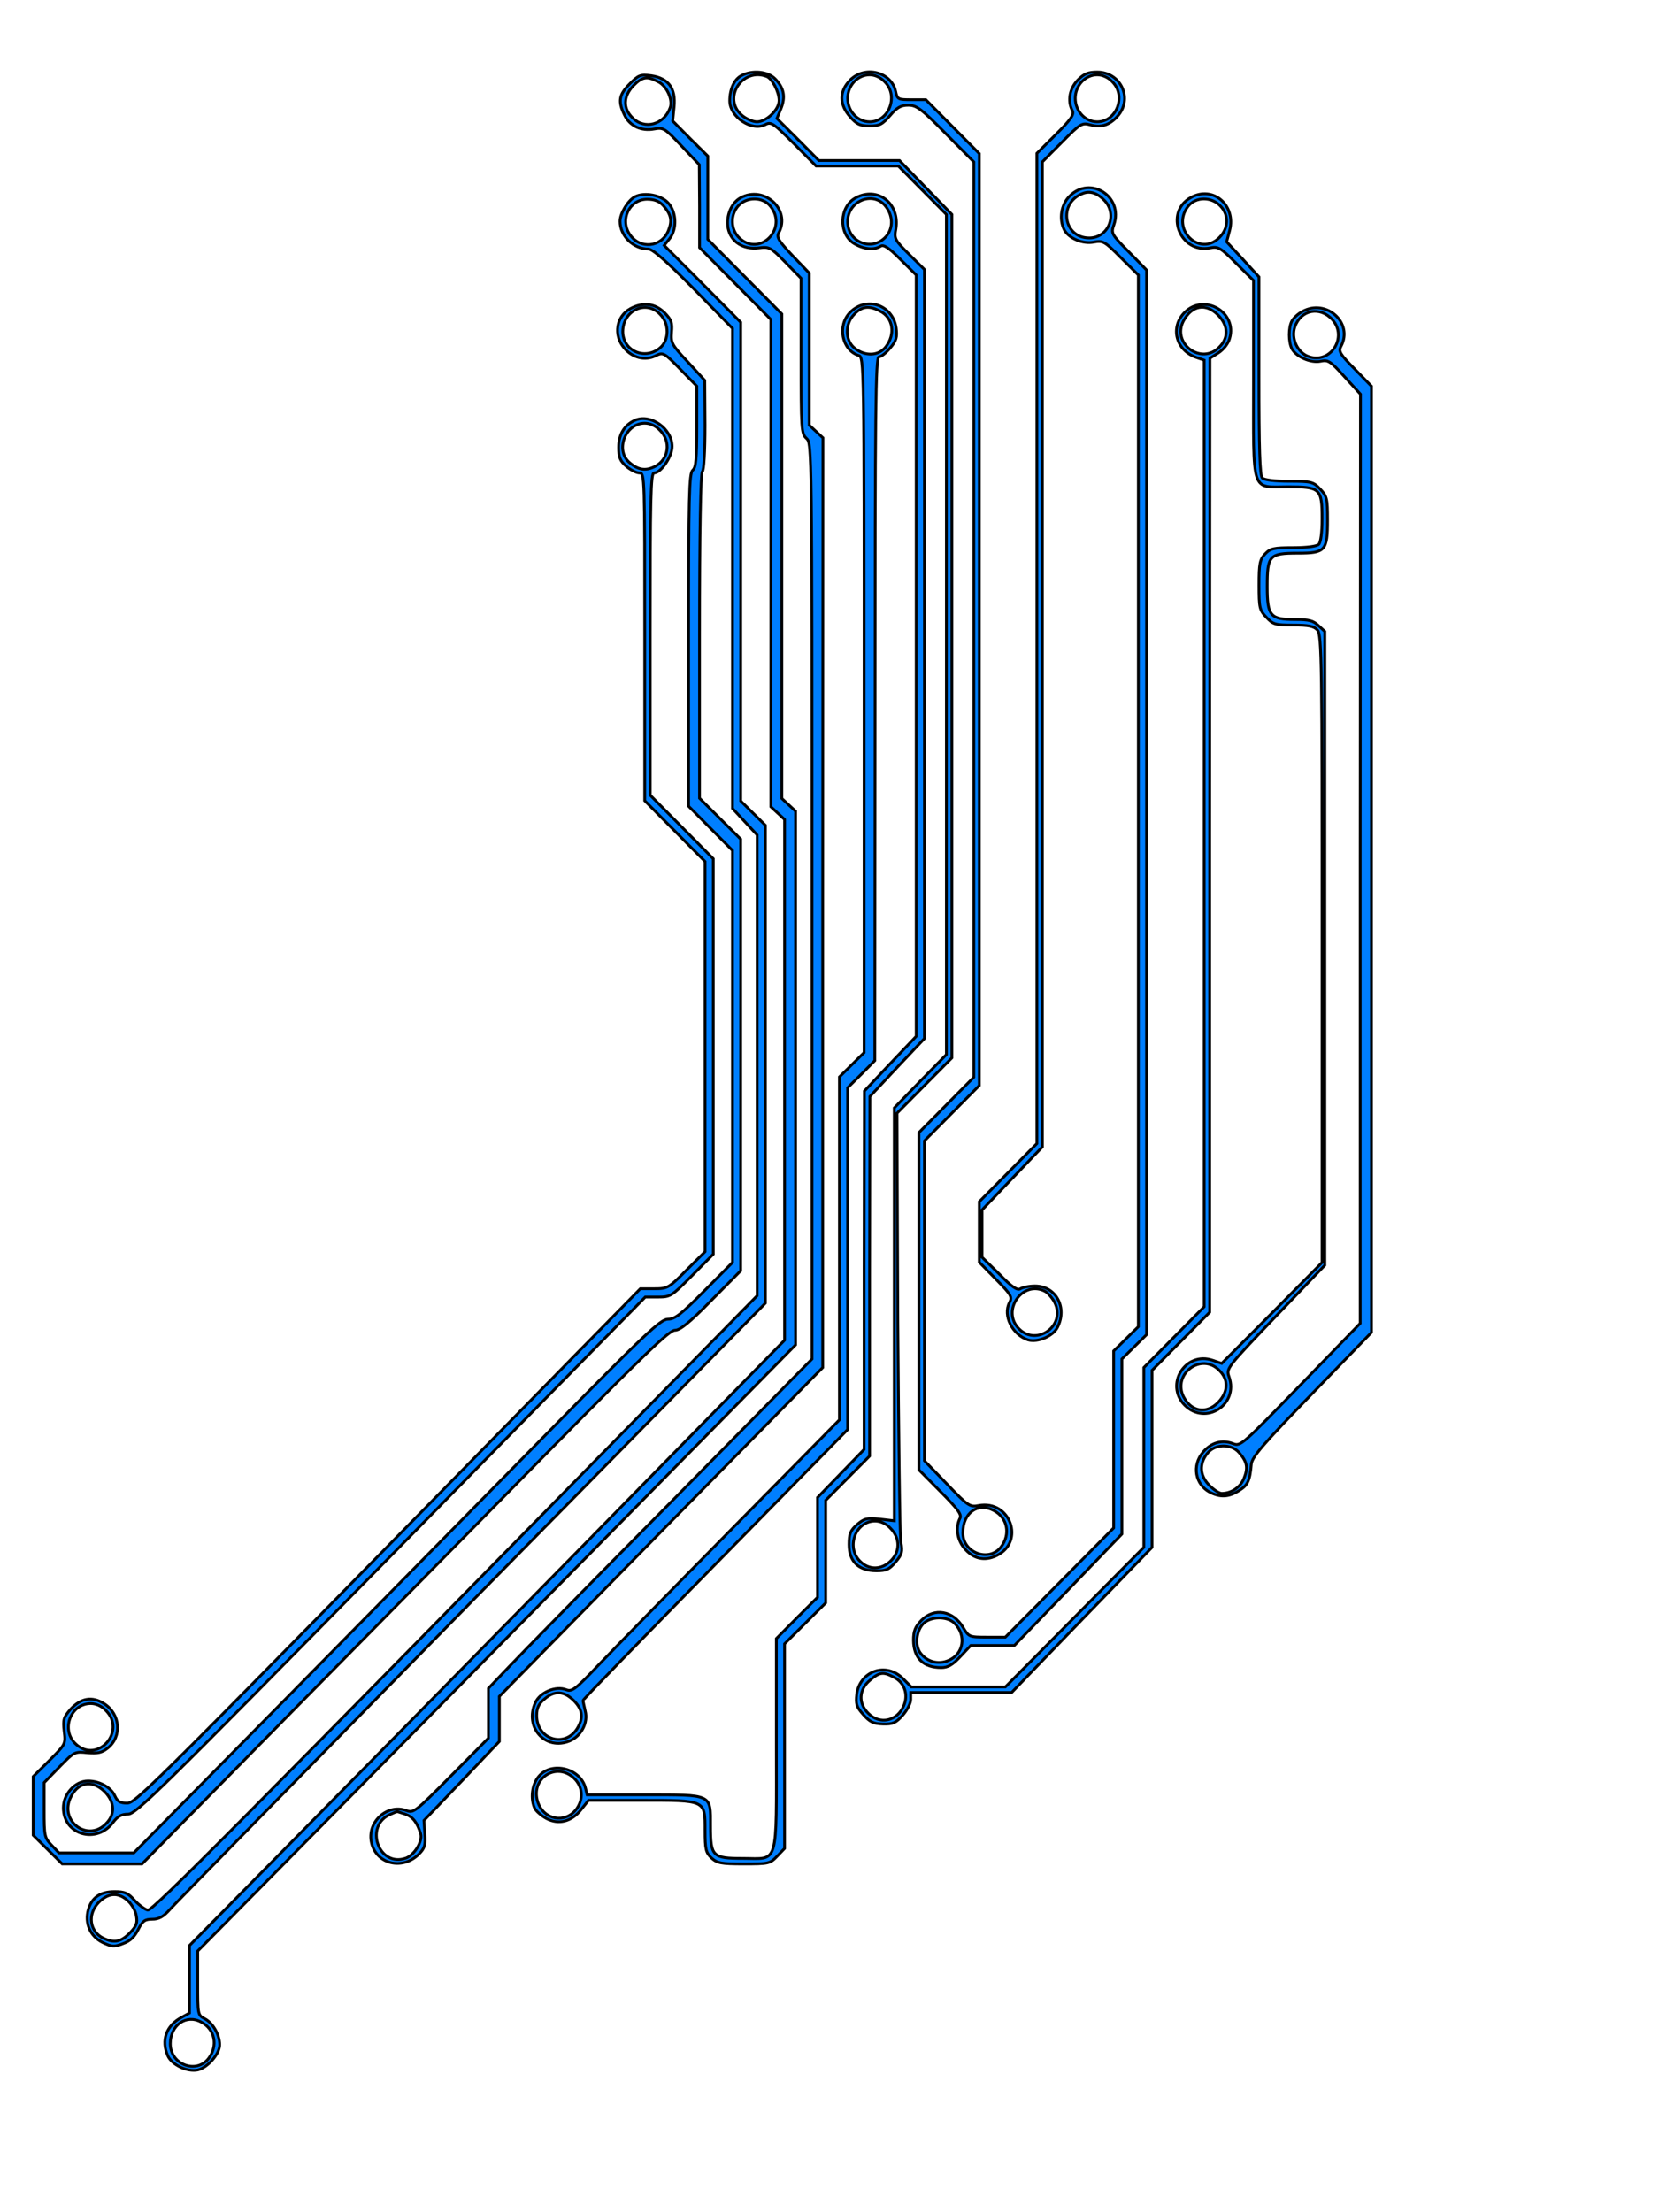 <svg width="600" height="800" xmlns="http://www.w3.org/2000/svg" style="vector-effect: non-scaling-stroke;" stroke="null" preserveAspectRatio="xMidYMid meet">

 <g stroke="null">
  <title stroke="null">background</title>
  <rect stroke="null" fill="none" id="canvas_background" height="802" width="602" y="-1" x="-1"/>
 </g>
 <g stroke="null">
  <title stroke="null">Layer 1</title>
  <g stroke="null" id="svg_198">
   <path stroke="null" fill="#007fff" id="svg_84" d="m268.282,27.248c-2.678,1.3 -4.364,4.9 -4.364,9.2c0,5.9 8.034,11.2 12.893,8.6c2.083,-1.1 2.876,-0.5 10.315,6.9l8.034,8.1l14.877,0l14.877,0l8.629,8.7l8.728,8.8l0,151.9l0,151.9l-9.422,9.6l-9.422,9.7l0,74.6l0,74.7l-5.257,-0.6c-4.661,-0.5 -5.653,-0.2 -8.232,2c-2.38,2.1 -2.876,3.3 -2.876,7.2c0,6.2 3.471,9.5 9.918,9.5c3.57,0 4.661,-0.5 6.943,-3.2c2.281,-2.7 2.579,-3.7 1.884,-7.2c-0.397,-2.3 -0.793,-38.1 -1.091,-79.6l-0.298,-75.5l9.918,-10l9.918,-10l0,-152.5l0,-152.5l-9.521,-9.8l-9.422,-9.7l-14.58,0l-14.58,0l-7.538,-7.6l-7.637,-7.6l1.488,-3.6c1.686,-4.2 1.091,-7.5 -2.182,-10.8c-2.579,-2.6 -8.034,-3.2 -12.001,-1.2zm9.025,0.4c1.984,0.8 4.463,5.6 4.463,8.7c0,3.3 -4.562,7.7 -8.034,7.7c-1.488,0 -3.967,-1.1 -5.455,-2.4c-7.141,-6.1 0.198,-17.4 9.025,-14zm44.631,524.9c3.769,3.7 3.67,8.8 -0.099,12.2c-3.273,3 -7.736,3 -10.811,-0.2c-5.157,-5.1 -1.587,-14.5 5.455,-14.5c1.884,0 3.967,0.9 5.455,2.5z"/>
   <path stroke="null" fill="#007fff" id="svg_85" d="m307.458,28.948c-3.967,4 -3.967,8.9 0,13.3c2.38,2.7 3.57,3.3 7.042,3.3c3.67,0 4.661,-0.6 7.439,-3.8c2.48,-2.9 3.868,-3.7 6.546,-3.7c2.975,0 4.661,1.2 13.588,10.3l10.116,10.2l0,165.5l0,165.5l-9.918,10l-9.918,10l0,61l0,61l7.835,7.9c6.447,6.5 7.736,8.3 6.943,9.7c-1.587,3.2 -0.992,7.6 1.587,10.7c3.273,3.9 7.339,4.8 11.703,2.7c10.414,-5 4.959,-20.3 -6.546,-18.1c-3.075,0.6 -3.769,0.2 -11.406,-7.8l-8.133,-8.4l0,-57.8l0,-57.9l9.918,-10l9.918,-10l0,-168.5l0,-168.5l-9.72,-9.8l-9.62,-9.7l-5.157,0c-4.86,0 -5.157,-0.1 -5.752,-3c-1.587,-7.1 -11.108,-9.5 -16.464,-4.1zm12.497,0.6c5.157,5.1 1.587,14.5 -5.455,14.5c-4.364,0 -7.934,-3.9 -7.934,-8.5c0,-4.6 3.57,-8.5 7.934,-8.5c1.884,0 3.967,0.9 5.455,2.5zm39.474,516.7c4.959,2.6 6.149,8.6 2.579,13.2c-4.364,5.6 -13.786,2.1 -13.786,-5.1c0,-7.3 5.455,-11.2 11.207,-8.1z"/>
   <path stroke="null" fill="#007fff" id="svg_86" d="m389.778,28.948c-2.975,3.1 -3.769,7.5 -1.984,11c0.793,1.4 -0.298,3.1 -5.951,8.7l-6.843,6.8l0,179.1l0,179l-10.414,10.5l-10.414,10.5l0,11l0,10.9l6.05,6.2c5.554,5.6 5.951,6.4 4.86,8.4c-2.48,4.7 1.091,11.7 6.744,13.5c3.471,1 8.926,-1.3 10.612,-4.5c3.67,-7.2 -0.496,-15 -8.133,-15c-2.083,0 -4.463,0.5 -5.257,1c-1.091,0.7 -2.975,-0.5 -7.637,-5.3l-6.248,-6.1l0,-8.6l0,-8.5l10.91,-11.4l10.91,-11.4l0,-178.1l0,-178.1l7.042,-7.1c6.843,-6.9 7.24,-7.1 10.315,-6.3c4.066,1.2 7.439,-0.1 10.315,-3.7c4.959,-6.4 0.397,-15.4 -7.835,-15.4c-3.273,0 -4.761,0.6 -7.042,2.9zm12.497,0.6c5.157,5.1 1.587,14.5 -5.455,14.5c-4.364,0 -7.934,-3.9 -7.934,-8.5c0,-4.6 3.57,-8.5 7.934,-8.5c1.884,0 3.967,0.9 5.455,2.5zm-24.2,437.5c0.992,0.6 2.579,2.4 3.372,4c4.166,8.2 -6.447,16 -12.893,9.5c-6.645,-6.6 1.389,-17.9 9.521,-13.5z"/>
   <path stroke="null" fill="#007fff" id="svg_87" d="m227.717,30.348c-3.868,3.9 -4.265,6.3 -1.884,11.2c1.884,4 6.05,6 10.811,5.1c3.273,-0.6 3.769,-0.3 9.819,6.1l6.447,6.8l0.099,15l0,15l12.893,13l12.893,13l0,88.1l0,88.1l2.48,2.3l2.48,2.3l0,94.2l0,94.1l-71.608,73c-39.375,40.1 -87.775,89.3 -107.611,109.4l-36.002,36.5l0,12.2l0,12.2l-2.876,1.6c-5.554,2.9 -7.439,8.3 -4.959,13.9c1.488,3.3 7.042,5.9 10.811,5.1c3.57,-0.8 7.934,-5.8 7.934,-9.1c0,-3.6 -2.38,-7.8 -5.356,-9.4c-2.579,-1.3 -2.579,-1.5 -2.579,-12.9l0,-11.6l51.871,-52.5c28.465,-28.9 77.162,-78.2 108.107,-109.6l56.235,-57.1l0,-96.5l0,-96.5l-2.48,-2.3l-2.48,-2.3l0,-87.6l0,-87.6l-13.389,-13.5l-13.389,-13.5l0,-15l0,-15.1l-6.348,-6.3l-6.348,-6.4l0.496,-5.1c0.694,-6.8 -2.083,-10.4 -8.331,-11.3c-3.868,-0.5 -4.562,-0.2 -7.736,3zm10.315,-0.8c3.075,1.5 5.356,6.5 4.364,9.3c-2.182,6.3 -9.323,8.2 -13.687,3.7c-3.471,-3.4 -3.273,-7.8 0.397,-11.6c3.273,-3.3 4.959,-3.5 8.926,-1.4zm-165.234,701.7c4.959,2.6 6.149,8.6 2.579,13.2c-4.463,5.7 -13.786,2.1 -13.786,-5.4c0,-6.7 5.752,-10.8 11.207,-7.8z"/>
   <path stroke="null" fill="#007fff" id="svg_95" d="m386.802,70.948c-3.075,3.1 -3.868,8.3 -1.884,12.2c1.686,3.1 6.744,5.2 10.711,4.4c3.273,-0.6 3.868,-0.3 9.72,5.6l6.348,6.3l0,190.2l0,190.1l-4.463,4.4l-4.463,4.4l0,32l0,32l-19.638,19.8l-19.539,19.7l-6.645,0c-6.447,0 -6.546,-0.1 -8.629,-3.5c-3.57,-6.1 -10.414,-7.3 -15.075,-2.6c-2.281,2.4 -2.876,3.8 -2.876,7.3c0.099,6.4 3.57,9.8 10.017,9.8c2.38,0 4.066,-0.9 6.943,-4l3.769,-4l7.934,0l7.835,0l19.439,-20.1l19.439,-20.2l0,-31.6l0,-31.7l4.463,-4.4l4.463,-4.4l0,-192.5l0,-192.5l-6.447,-6.6c-6.348,-6.4 -6.447,-6.7 -5.356,-9.8c3.471,-10.2 -8.53,-17.9 -16.067,-10.3zm12.794,1.7c4.661,5.2 1.19,13.4 -5.653,13.4c-9.323,0 -11.307,-12.5 -2.579,-16c2.777,-1.2 5.554,-0.3 8.232,2.6zm-54.351,514.4c4.364,4.4 3.273,11.1 -2.182,13.4c-3.868,1.7 -8.133,0.4 -10.414,-3c-1.984,-3.1 -0.992,-8.8 1.984,-10.9c2.975,-2.1 8.232,-1.9 10.612,0.5z"/>
   <path stroke="null" fill="#007fff" id="svg_96" d="m229.602,71.148c-2.48,1.3 -5.356,6 -5.356,8.9c0,5.3 4.86,10 10.216,10c1.587,0 6.546,4.4 16.365,14.3l14.084,14.4l0,86.8l0,86.8l4.463,4.8l4.463,4.8l0,83.3l0,83.3l-20.134,20.5c-168.706,172 -198.46,201.9 -200.245,201.7c-0.992,-0.2 -3.174,-1.8 -4.761,-3.5c-2.38,-2.7 -3.57,-3.2 -7.24,-3.2c-5.157,0 -8.232,2.1 -9.521,6.5c-1.389,4.9 0.694,9.7 5.157,11.9c3.372,1.6 4.166,1.7 7.439,0.4c2.579,-0.9 4.166,-2.5 5.455,-5.1c1.587,-3.1 2.38,-3.7 5.058,-3.7c2.48,0 4.066,-0.9 6.546,-3.7c1.884,-2.1 51.078,-52.2 109.297,-111.5l105.925,-107.6l0,-86.4l0,-86.4l-4.463,-4.4l-4.463,-4.4l0,-86.6l0,-86.5l-13.786,-13.9l-13.885,-13.9l1.984,-2.5c2.678,-3.4 2.48,-9.4 -0.397,-12.7c-2.48,-3 -8.728,-4.2 -12.199,-2.4zm10.216,3.1c2.975,3.4 3.372,5.5 1.884,9.2c-2.48,6 -10.216,6.8 -13.885,1.4c-3.769,-5.4 -0.198,-12.8 6.248,-12.8c2.579,0 4.364,0.7 5.752,2.2zm-193.699,613c1.488,1.3 2.876,3.7 3.174,5.5c0.496,2.7 0.099,3.7 -2.38,6.3c-3.174,3.2 -5.554,3.7 -9.422,1.9c-5.157,-2.4 -5.951,-8.7 -1.785,-13c3.471,-3.5 7.042,-3.7 10.414,-0.7z"/>
   <path stroke="null" fill="#007fff" id="svg_97" d="m267.786,71.548c-3.372,1.9 -5.257,6.5 -4.463,11c0.992,4.9 5.455,7.8 11.108,7.1c3.868,-0.5 4.265,-0.2 9.62,5.2l5.653,5.8l0,28c0,26.8 0.099,28.2 1.984,29.9c1.984,1.8 1.984,3.1 1.984,167.4l0,165.5l-50.88,51.6c-28.068,28.3 -54.351,55.1 -58.516,59.5l-7.637,8l0,9l0,9l-13.489,13.6c-12.893,13 -13.588,13.6 -16.166,12.6c-7.042,-2.6 -14.48,4.3 -12.596,11.8c1.884,7.7 11.307,9.8 17.158,3.9c2.083,-2.1 2.38,-3.2 2.083,-7.3l-0.298,-4.8l13.687,-14.3l13.588,-14.3l0,-8.2l0,-8.1l58.417,-59.5l58.516,-59.4l0,-168.1l0.099,-168.1l-2.48,-2.3l-2.48,-2.3l0,-27.5l0,-27.5l-6.05,-6.3c-5.058,-5.4 -5.852,-6.6 -4.959,-8.3c4.463,-8.4 -5.356,-17.3 -13.885,-12.6zm10.91,3.1c6.348,8.1 -3.967,18.4 -11.307,11.4c-3.174,-3 -3.372,-8.4 -0.298,-11.7c3.075,-3.3 8.926,-3.2 11.604,0.3zm-132.108,581.4c2.777,1 4.265,3 5.554,7.1c0.793,2.7 -2.281,7.7 -5.356,8.8c-9.918,3.5 -15.274,-11.9 -5.455,-15.9c1.091,-0.5 2.083,-0.9 2.182,-0.9c0.099,-0.1 1.488,0.4 3.075,0.9z"/>
   <path stroke="null" fill="#007fff" id="svg_98" d="m309.442,71.548c-5.951,3.2 -6.248,13 -0.595,16.5c3.471,2.1 7.24,2.5 9.62,1c1.091,-0.7 2.876,0.4 7.24,4.8l5.653,5.6l0,137.7l0,137.6l-9.422,9.9l-9.323,9.9l-0.099,64.8l0,64.8l-8.43,8.7l-8.43,8.7l0,18l0,18.1l-7.439,7.4l-7.439,7.5l0,38.1c0,45 0.992,41.4 -12.1,41.4c-11.009,0 -11.703,-0.7 -11.703,-11.7c0,-11.7 0.893,-11.3 -24.101,-11.3l-20.53,0l-0.595,-2.4c-1.785,-7.2 -12.199,-9.8 -16.861,-4.3c-2.579,3 -3.174,8.3 -1.389,11.8c0.595,1 2.48,2.6 4.166,3.5c4.364,2.3 9.025,1.1 12.398,-3.1l2.777,-3.5l18.844,0c23.704,0 23.307,-0.2 23.307,10.9c0,6.8 0.298,8 2.281,9.9c2.083,1.9 3.471,2.2 11.703,2.2c9.025,0 9.521,-0.1 12.1,-2.8l2.678,-2.8l0,-37l0,-37l7.439,-7.4l7.439,-7.4l0,-18.6l0,-18.5l7.934,-8l7.934,-8l0,-65l0.099,-65l9.819,-10.5l9.918,-10.5l0,-139l0,-139.1l-5.455,-5.4c-5.257,-5.2 -5.554,-5.7 -4.86,-9.3c1.488,-9.3 -6.645,-15.5 -14.58,-11.2zm10.91,3.1c2.876,3.7 2.678,8.5 -0.397,11.4c-5.157,4.9 -13.389,1.3 -13.389,-5.9c0,-7.6 9.323,-11.3 13.786,-5.5zm-112.173,569c2.678,3.1 2.777,7.3 0.198,10.7c-4.066,5.2 -11.703,3.8 -13.885,-2.7c-2.876,-8.9 7.439,-15 13.687,-8z"/>
   <path stroke="null" fill="#007fff" id="svg_99" d="m430.64,71.448c-9.72,5.4 -3.868,20.4 7.042,18.2c2.876,-0.6 3.769,-0.1 9.422,5.6l6.248,6.2l0,35.7c0,42.2 -1.091,38.9 12.596,38.9c11.505,0 12.199,0.6 12.199,11.6c0,4.9 -0.496,8.5 -1.19,9.2c-0.694,0.7 -4.265,1.2 -9.224,1.2c-7.141,0 -8.331,0.3 -10.216,2.3c-1.884,2 -2.182,3.5 -2.182,11.2c0,8.3 0.198,9.1 2.678,11.7c2.38,2.6 3.273,2.8 9.72,2.8c5.653,0 7.439,0.4 8.728,1.8c1.587,1.7 1.686,11.1 1.686,115.3l0,113.4l-18.15,18.3l-18.15,18.2l-3.174,-1.1c-9.918,-3.5 -17.555,8.7 -10.216,16.2c7.538,7.5 19.539,-0.1 16.067,-10.2c-1.091,-3.1 -0.992,-3.2 16.761,-21.8l17.852,-18.6l0,-114.6l0,-114.6l-2.281,-2.1c-1.884,-1.8 -3.471,-2.2 -8.232,-2.2c-9.224,0 -10.315,-1.2 -10.315,-11.9c0,-11.3 0.694,-12.1 11.108,-12.1c9.918,0 10.711,-0.9 10.711,-12c0,-7.7 -0.198,-8.6 -2.678,-11.2c-2.48,-2.6 -3.174,-2.8 -11.207,-2.8c-5.356,0 -9.025,-0.5 -9.72,-1.2c-0.893,-0.9 -1.19,-10.5 -1.19,-37l0,-35.7l-5.852,-6.4l-5.852,-6.3l1.091,-4.1c2.38,-9.2 -6.05,-16.4 -14.084,-11.9zm10.811,3.1c3.075,3.3 2.876,8 -0.397,11.3c-7.141,7.3 -17.753,-3 -11.406,-11.2c2.777,-3.6 8.53,-3.6 11.802,-0.1zm-0.496,421c3.471,3.4 3.273,7.8 -0.397,11.6c-4.265,4.3 -9.62,3.4 -12.497,-2c-4.166,-8.3 6.447,-16.2 12.893,-9.6z"/>
   <path stroke="null" fill="#007fff" id="svg_109" d="m227.916,111.648c-5.058,2.8 -6.149,9.5 -2.182,14.2c2.975,3.6 7.637,4.7 11.406,2.8c2.678,-1.3 2.975,-1.2 8.827,4.8l6.05,6.2l0,14.6c0,11.7 -0.298,14.8 -1.488,15.8c-1.289,1.1 -1.488,9.1 -1.488,61.4l0,60.1l7.934,8l7.934,8l0,74.5l0,74.5l-10.116,10.2c-8.53,8.6 -10.711,10.3 -13.191,10.3c-2.678,0 -7.835,4.8 -44.135,41.7c-22.613,23 -65.36,66.4 -95.114,96.6l-53.954,54.7l-13.489,0l-13.588,0l-2.678,-2.8c-2.579,-2.7 -2.678,-3.3 -2.678,-12.7l0,-9.9l5.554,-5.7c5.356,-5.5 5.554,-5.6 10.116,-5.1c3.67,0.3 5.257,0 7.339,-1.7c5.257,-4.2 4.562,-12.4 -1.389,-16.1c-4.265,-2.7 -8.331,-2 -12.1,2.1c-2.48,2.9 -2.777,3.7 -2.281,7.9c0.595,4.7 0.496,4.7 -5.356,10.6l-5.852,5.8l0,10.6l0,10.6l5.257,5.2l5.257,5.2l14.381,0l14.48,0l53.954,-54.8c29.655,-30.1 72.501,-73.5 95.114,-96.5c32.63,-33 41.656,-41.7 43.639,-41.7c1.884,0 5.257,-2.7 13.191,-10.8l10.612,-10.7l0,-78l0,-78.1l-7.439,-7.4l-7.439,-7.4l0,-58.8c0,-38 0.397,-58.9 0.992,-59.3c0.595,-0.4 0.992,-7.1 0.992,-16.8l-0.099,-16.2l-6.149,-6.7c-5.852,-6.2 -6.149,-6.9 -5.852,-10.7c0.298,-3.4 0,-4.5 -2.579,-7.1c-3.471,-3.4 -7.835,-3.9 -12.398,-1.4zm10.711,1.9c3.57,3.5 3.471,9.6 -0.099,12.4c-5.554,4.4 -13.29,0.8 -13.29,-6.1c0.099,-7.6 8.331,-11.5 13.389,-6.3zm-200.344,505c7.538,7.5 -2.975,19.4 -10.811,12.2c-5.554,-5 -2.083,-14.7 5.356,-14.7c1.884,0 3.967,0.9 5.455,2.5z"/>
   <path stroke="null" fill="#007fff" id="svg_110" d="m307.458,112.948c-4.761,4.8 -2.975,13.7 3.075,15.6c1.984,0.6 1.984,2.1 1.984,126.4l0,125.7l-4.463,4.4l-4.463,4.4l0,62l0,62l-38.581,39.1c-21.125,21.4 -42.846,43.6 -48.202,49.2c-8.728,9.2 -9.918,10.1 -12.001,9.3c-3.769,-1.5 -9.521,0.9 -11.207,4.7c-4.066,8.9 3.67,17.5 12.497,13.8c4.166,-1.8 6.645,-6.6 5.554,-10.8c-0.397,-1.8 -0.793,-3.5 -0.793,-3.8c0,-0.4 21.522,-22.5 47.904,-49.3l47.805,-48.7l0,-61.8l0,-61.8l4.959,-4.9l4.86,-4.9l0.099,-127.3c0,-108.8 0.198,-127.2 1.389,-127.2c0.793,0 2.579,-1.4 4.066,-3.2c2.281,-2.7 2.579,-3.9 2.182,-7.2c-1.19,-8.4 -10.711,-11.7 -16.662,-5.7zm10.91,-0.4c4.661,2.4 5.554,8.3 1.984,12.9c-2.579,3.3 -7.439,3.5 -11.207,0.5c-3.57,-2.8 -3.67,-8.9 -0.099,-12.4c2.777,-2.9 5.356,-3.1 9.323,-1zm-110.884,502.4c3.075,3.1 3.57,5.9 1.686,9.4c-4.166,8 -15.075,5.1 -15.075,-4c0,-2.6 0.694,-4.2 2.777,-5.9c3.67,-3.2 7.042,-3 10.612,0.5z"/>
   <path stroke="null" fill="#007fff" id="svg_111" d="m428.458,112.948c-5.356,5.4 -3.273,13.7 4.166,16.3l2.876,1l0,171.2l0,171.1l-10.91,11l-10.91,11l0,32.5l0,32.5l-25.093,25.3l-24.993,25.2l-17.059,0l-16.96,0l-2.975,-3c-6.05,-6.1 -15.571,-2.9 -16.761,5.6c-0.397,3.6 -0.099,4.6 2.38,7.4c2.38,2.7 3.67,3.3 7.141,3.4c3.57,0.1 4.661,-0.4 7.141,-3.2c1.587,-1.8 2.876,-4.3 2.876,-5.7l0,-2.5l18.249,0l18.249,0l25.39,-26.3l25.39,-26.2l0,-32l0,-32l10.414,-10.5l10.414,-10.5l0,-172.5l0.099,-172.5l3.174,-2c1.785,-1.2 3.471,-3.3 3.967,-5.2c2.777,-9.5 -9.224,-16.4 -16.266,-9.4zm12.1,1c3.67,3.8 3.868,8.2 0.397,11.6c-6.447,6.6 -17.158,-1.2 -12.993,-9.4c3.075,-5.8 8.133,-6.7 12.596,-2.2zm-117.231,492.6c3.769,1.9 5.257,6.2 3.57,10.2c-2.38,5.7 -8.728,7.1 -12.893,2.8c-3.67,-3.6 -3.372,-8.6 0.595,-11.9c3.471,-3 4.86,-3.2 8.728,-1.1z"/>
   <path stroke="null" fill="#007fff" id="svg_112" d="m471.007,112.648c-1.488,0.8 -3.174,2.3 -3.769,3.4c-1.289,2.4 -1.289,7.6 0,10.1c1.587,2.9 6.744,5.2 10.315,4.5c2.777,-0.6 3.57,-0.1 8.728,5.6l5.752,6.3l-0.099,168l0,168l-21.621,22.3c-21.225,21.8 -21.621,22.3 -24.398,21.2c-3.967,-1.5 -7.934,-0.4 -10.91,3.2c-3.967,4.7 -2.777,11.6 2.579,14.4c3.769,1.9 6.744,1.8 10.513,-0.6c3.174,-1.9 3.967,-3.6 4.463,-9.6c0.298,-2.6 4.166,-7.1 21.919,-25.4l21.522,-22.2l0,-171.1l0,-171.1l-6.05,-6.2c-5.356,-5.4 -5.951,-6.4 -4.959,-8.2c4.562,-8.5 -5.356,-17.4 -13.984,-12.6zm10.91,3c5.554,6.3 -0.694,16.1 -8.629,13.3c-4.066,-1.4 -6.447,-6.6 -4.959,-10.8c2.182,-6.2 9.125,-7.5 13.588,-2.5zm-33.82,409.6c2.975,3.4 3.372,5.5 1.785,9.4c-1.289,3.2 -4.562,5.4 -8.034,5.4c-0.893,0 -2.876,-1.3 -4.463,-2.9c-3.471,-3.5 -3.769,-7.7 -0.793,-11.5c2.678,-3.5 8.53,-3.7 11.505,-0.4z"/>
   <path stroke="null" fill="#007fff" id="svg_122" d="m229.701,151.948c-3.868,1.7 -5.951,5.1 -5.951,9.8c0,3.7 0.496,4.9 2.777,6.9c1.488,1.3 3.67,2.4 4.761,2.4c1.884,0 1.884,1.2 1.884,59.3l0,59.2l10.91,11l10.91,11l0,70.5l0,70.6l-6.744,6.7c-6.447,6.5 -6.843,6.7 -11.703,6.7l-4.959,0l-22.316,22.7c-156.705,159.9 -160.077,163.3 -163.35,163.3c-2.48,0 -3.471,-0.6 -4.364,-2.6c-1.389,-3.1 -5.554,-5.4 -9.72,-5.4c-4.661,0 -8.926,4.7 -8.926,9.7c0,9.8 12.1,13.3 18.051,5.2c1.587,-2.1 2.975,-2.9 5.356,-2.9c2.876,0 11.505,-8.5 95.114,-93.5l91.94,-93.5l4.661,0c4.463,0 4.86,-0.3 12.298,-7.8l7.637,-7.7l0,-71.5l0,-71.5l-11.406,-11.5l-11.406,-11.5l0,-58.2c0,-49.5 0.198,-58.3 1.389,-58.3c2.48,0 6.546,-5.9 6.546,-9.6c0,-6.4 -7.736,-11.9 -13.389,-9.5zm8.926,3.6c4.166,4.1 3.273,10.5 -1.686,13.1c-3.471,1.8 -6.348,1.3 -9.521,-1.6c-4.959,-4.6 -1.091,-14 5.752,-14c1.884,0 3.967,0.9 5.455,2.5zm-200.741,492.4c3.67,3.8 3.868,8.2 0.397,11.6c-6.348,6.5 -16.464,-0.5 -12.993,-9c2.579,-6.1 7.934,-7.2 12.596,-2.6z"/>
  </g>
 </g>
</svg>